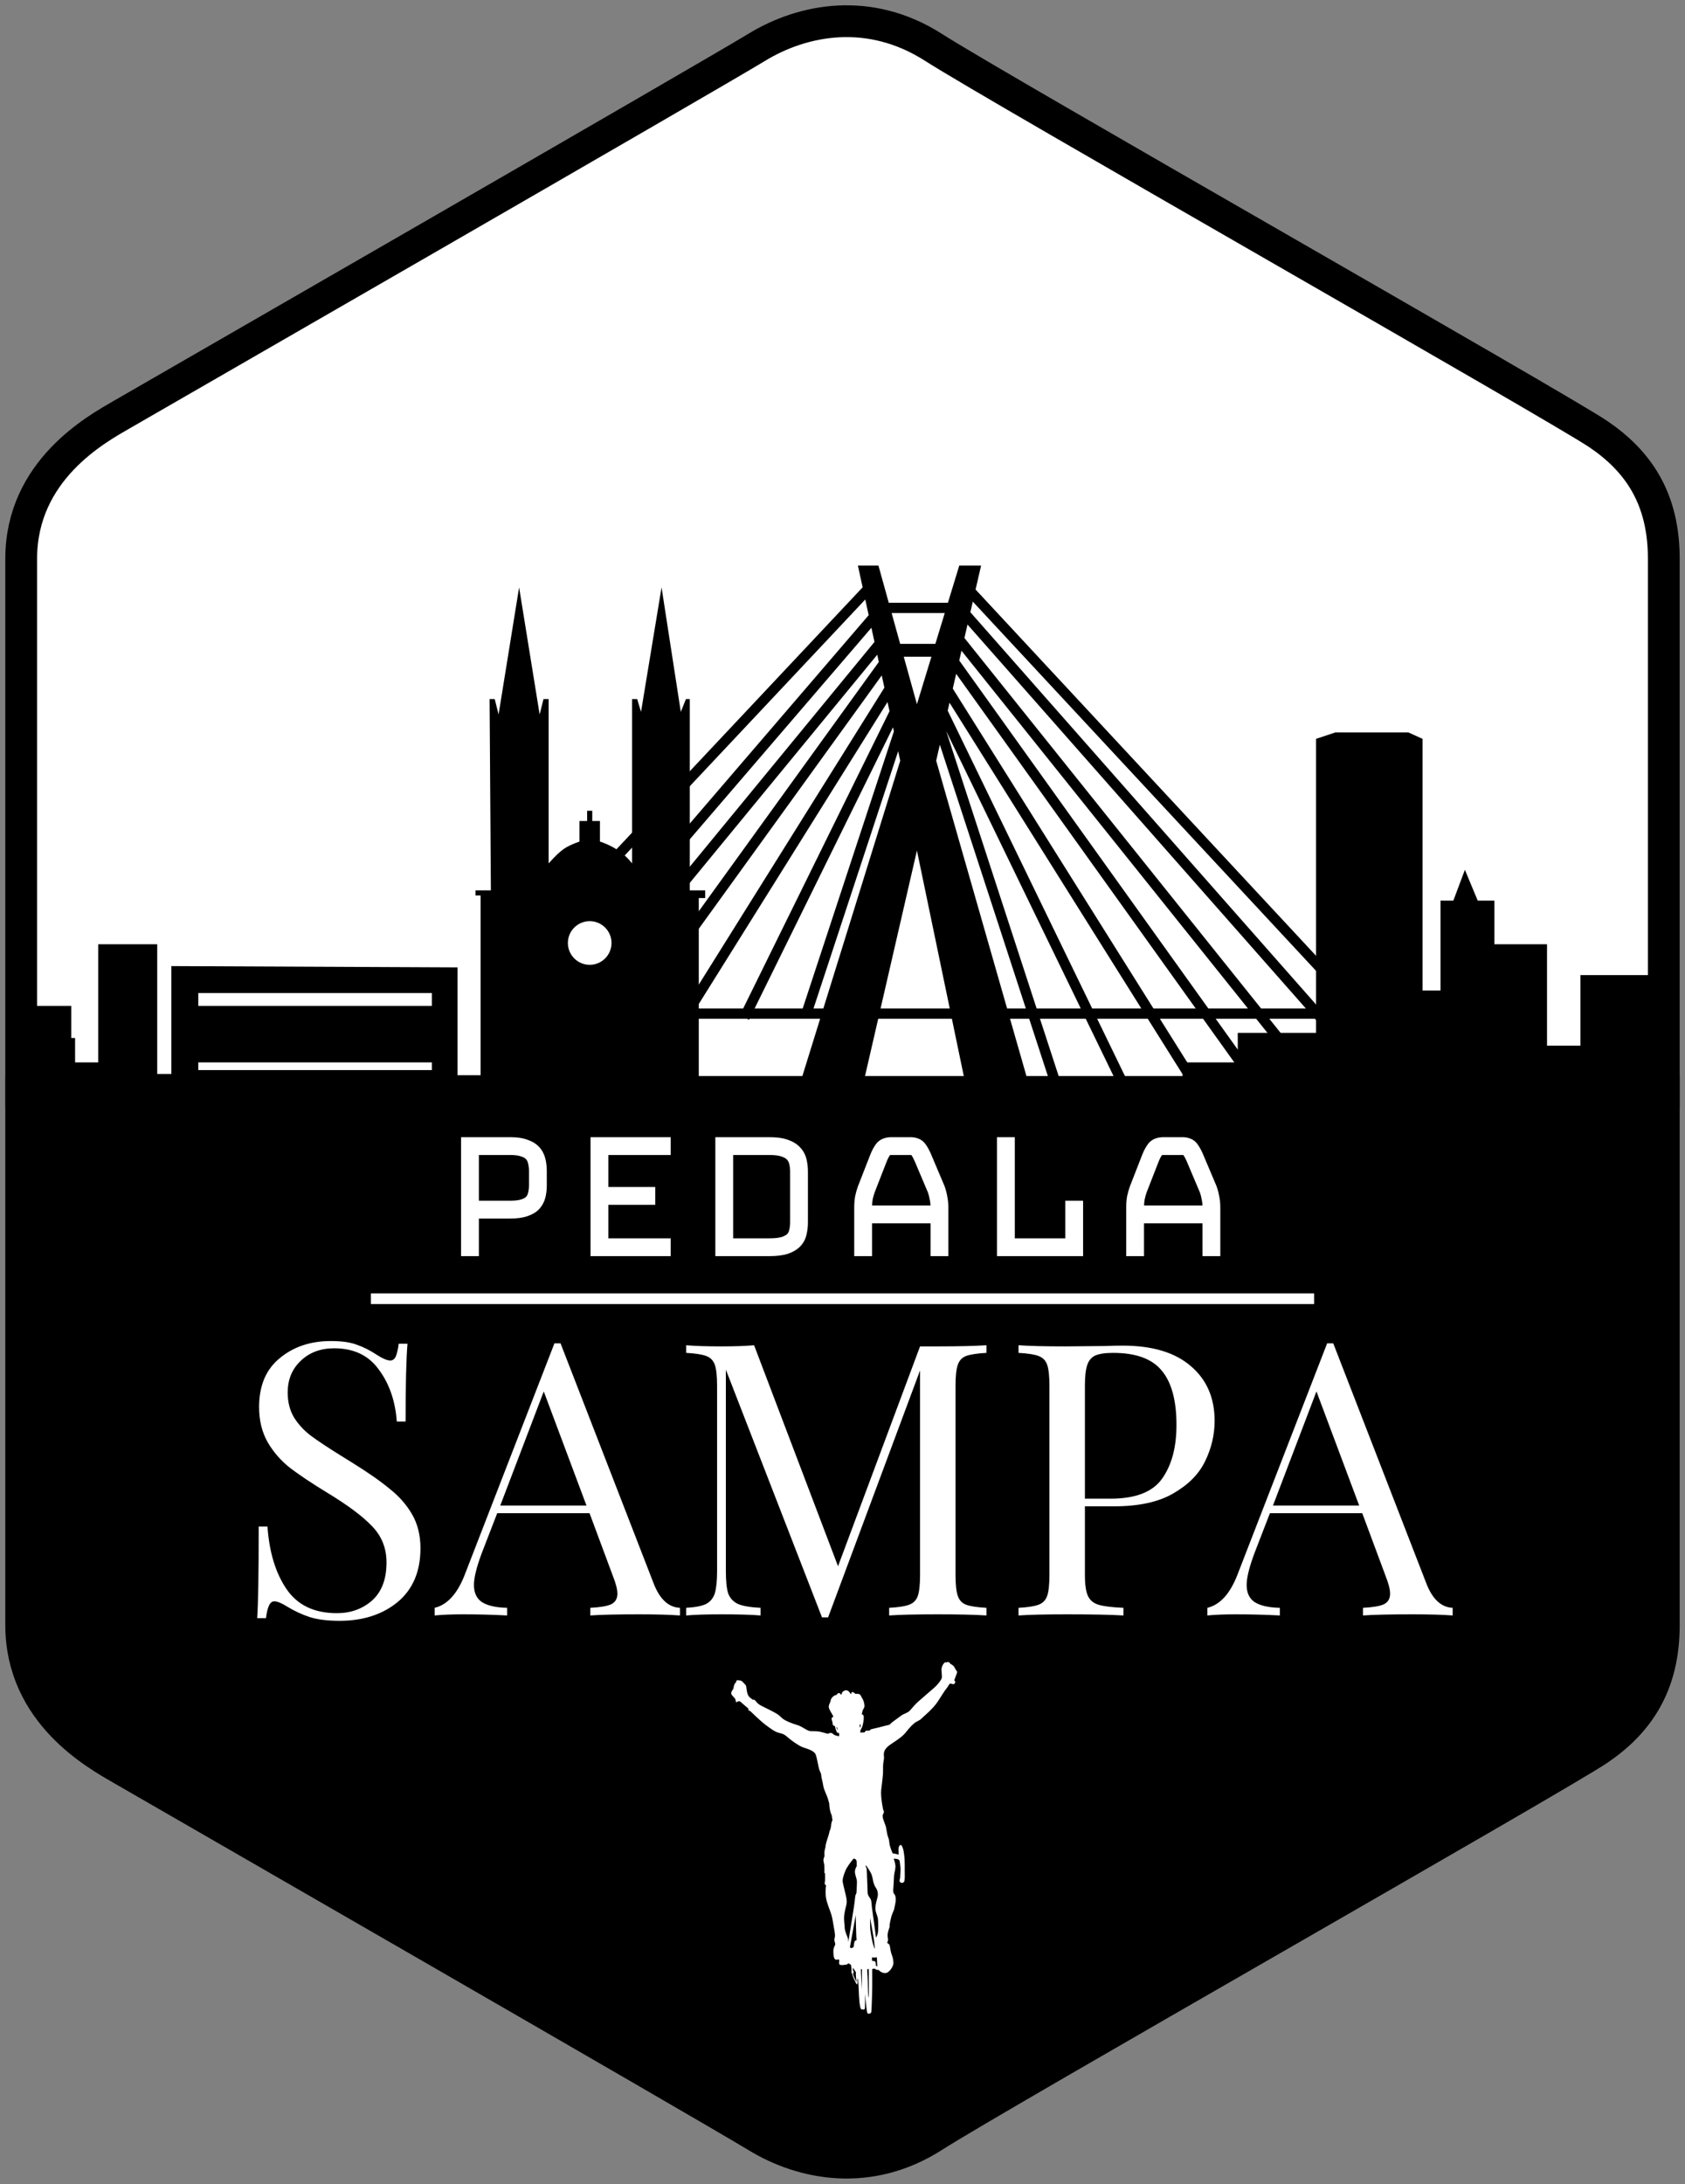 <svg width="159" height="206" viewBox="0 0 159 206" fill="none" xmlns="http://www.w3.org/2000/svg">
<rect x="0" y="0" width="159" height="206" fill="#808080" stroke="none"/>
<path d="M2 153.281V102.992H157V153.281C157 158.976 154.578 162.491 150.824 165.035C147.07 167.58 94.152 197.632 88.098 201.51C82.043 205.388 75.746 204.176 71.387 201.51C67.027 198.844 13.746 168.186 11.445 166.853C9.145 165.52 2 161.642 2 153.281Z" fill="black" stroke="black" stroke-width="3"/>
<path d="M2 52.703V102.992H157V52.703C157 47.008 154.578 43.494 150.824 40.949C147.07 38.404 94.152 8.352 88.098 4.475C82.043 0.597 75.746 1.809 71.387 4.475C67.027 7.14 13.746 37.798 11.445 39.131C9.145 40.464 2 44.342 2 52.703Z" fill="white" stroke="black" stroke-width="3"/>
<g clip-path="url(#clip0)">
<path d="M90.276 157.607C90.167 157.505 90.204 157.476 90.116 157.359C90.029 157.242 90.08 157.22 89.927 157.095C89.774 156.971 89.694 156.949 89.694 156.949C89.694 156.949 89.541 156.708 89.41 156.767C89.278 156.825 89.293 156.825 89.228 156.789C89.162 156.752 89.002 156.949 88.936 157.095C88.871 157.242 88.82 157.38 88.841 157.585C88.863 157.79 88.885 158.06 88.878 158.214C88.871 158.367 88.594 158.798 88.135 159.208C87.676 159.617 86.889 160.274 86.612 160.53C86.335 160.786 86.08 161.093 85.862 161.341C85.643 161.59 85.323 161.597 84.995 161.853C84.667 162.109 84.091 162.489 84.026 162.598C83.96 162.708 83.785 162.708 83.552 162.774C83.319 162.84 82.445 163.059 82.248 163.095C82.052 163.132 82.175 163.176 82.081 163.22C81.986 163.263 81.709 163.22 81.68 163.263C81.651 163.307 81.636 163.41 81.469 163.41C81.301 163.41 81.192 163.424 81.192 163.424C81.192 163.424 81.156 163.271 81.207 163.176C81.257 163.081 81.352 162.964 81.425 162.635C81.498 162.306 81.505 162.167 81.505 161.97C81.505 161.773 81.403 161.663 81.316 161.729C81.316 161.729 81.359 161.4 81.447 161.239C81.534 161.078 81.615 161.035 81.549 160.691C81.483 160.348 81.41 160.282 81.323 160.128C81.236 159.975 81.207 159.778 80.951 159.77C80.697 159.763 80.726 159.792 80.616 159.683C80.507 159.573 80.354 159.58 80.347 159.661C80.34 159.741 80.305 159.82 80.259 159.763C80.23 159.726 80.055 159.346 79.735 159.449C79.414 159.551 79.414 159.807 79.414 159.807C79.414 159.807 79.312 159.873 79.283 159.763C79.254 159.653 79.072 159.69 79.014 159.763C78.955 159.836 78.977 159.873 78.839 159.894C78.7 159.916 78.416 160.143 78.38 160.399C78.343 160.654 78.147 160.83 78.219 161.093C78.292 161.356 78.606 161.787 78.613 161.875C78.62 161.963 78.62 161.963 78.62 161.963C78.62 161.963 78.453 161.955 78.475 162.138C78.496 162.321 78.544 162.346 78.558 162.5C78.573 162.653 78.587 162.737 78.675 162.777C78.762 162.818 78.788 162.803 78.788 162.803C78.788 162.803 78.824 163.055 78.912 163.252C78.999 163.45 78.988 163.442 79.061 163.457C79.134 163.472 79.094 163.366 79.094 163.366C79.094 163.366 79.196 163.494 79.188 163.618C79.181 163.742 79.174 163.765 79.174 163.765C79.145 163.756 78.785 163.717 78.64 163.58C78.494 163.444 78.426 163.424 78.241 163.483C78.057 163.541 78.261 163.58 77.61 163.395C76.959 163.21 76.561 163.356 76.308 163.249C76.056 163.142 75.959 163.054 75.59 162.859C75.22 162.664 75.016 162.674 74.472 162.44C73.928 162.206 73.88 162.138 73.559 161.836C73.239 161.534 71.976 160.988 71.685 160.803C71.393 160.618 71.325 160.433 71.218 160.355C71.112 160.277 71.043 160.355 70.975 160.277C70.908 160.199 70.597 160.111 70.5 159.624C70.402 159.137 70.441 159.01 70.334 158.913C70.228 158.815 70.053 158.581 69.956 158.542C69.859 158.504 69.8 158.513 69.8 158.513C69.8 158.513 69.548 158.421 69.489 158.547C69.431 158.674 69.446 158.718 69.446 158.718C69.446 158.718 69.324 158.747 69.314 158.849C69.305 158.952 69.208 159.02 69.256 159.113C69.256 159.113 69.174 159.181 69.213 159.303C69.213 159.303 69.115 159.356 69.115 159.434C69.115 159.434 68.877 159.687 69.086 159.912C69.295 160.136 69.378 160.214 69.397 160.306C69.416 160.399 69.446 160.642 69.533 160.545C69.62 160.448 69.815 160.462 69.829 160.482C69.844 160.501 70.611 161.144 70.621 161.159C70.631 161.173 70.597 161.271 70.65 161.329C70.704 161.388 70.776 161.373 70.776 161.373C70.776 161.373 71.757 162.338 72.248 162.698C72.739 163.059 73.098 163.346 73.511 163.449C73.924 163.551 74.016 163.59 74.332 163.868C74.647 164.145 75.313 164.628 75.701 164.784C76.09 164.94 76.813 165.091 76.969 165.495C77.124 165.899 77.221 166.732 77.343 167.005C77.464 167.278 77.493 167.317 77.493 167.478C77.493 167.639 77.644 168.121 77.688 168.457C77.731 168.793 78.067 169.412 78.149 169.753C78.232 170.094 78.251 170.05 78.256 170.226C78.261 170.401 78.309 170.786 78.406 171.044C78.504 171.302 78.499 171.2 78.513 171.434C78.528 171.668 78.601 171.614 78.513 171.77C78.426 171.926 78.441 172.262 78.363 172.511C78.285 172.759 78.305 172.559 78.246 172.876C78.188 173.193 77.921 173.758 77.887 174.255C77.887 174.255 77.775 174.586 77.794 174.864C77.814 175.142 77.799 175.059 77.746 175.234C77.692 175.41 77.683 175.395 77.722 175.614C77.76 175.833 77.79 175.882 77.79 176.101C77.79 176.321 77.804 176.52 77.79 176.598C77.775 176.676 77.853 176.706 77.853 176.706C77.853 176.706 77.867 177.246 77.858 177.358C77.848 177.47 77.765 177.68 77.877 177.773C77.989 177.865 77.95 177.855 77.95 177.855C77.95 177.855 77.872 178.23 77.921 178.835C77.969 179.439 78.372 180.262 78.489 180.74C78.606 181.217 78.615 181.456 78.683 181.787C78.751 182.118 78.775 182.289 78.79 182.503C78.805 182.718 78.722 182.878 78.732 182.995C78.742 183.112 78.819 183.312 78.819 183.385C78.819 183.458 78.664 183.677 78.644 183.911C78.625 184.145 78.644 184.579 78.737 184.725C78.829 184.871 78.892 184.842 78.921 184.847C78.95 184.852 79.213 184.769 79.198 184.915C79.183 185.061 79.115 185.31 79.32 185.344C79.523 185.378 79.81 185.305 79.878 185.305C79.946 185.305 80.038 185.202 80.029 185.183C80.019 185.163 80.296 185.319 80.296 185.319C80.296 185.319 80.364 185.685 80.354 185.875C80.344 186.065 80.359 186.143 80.398 186.152C80.437 186.162 80.422 186.147 80.422 186.23C80.422 186.313 80.694 186.917 80.762 187.039C80.83 187.161 80.966 187.361 80.908 186.688L80.971 186.659C80.971 186.659 81.029 187.531 81.039 187.838C81.049 188.145 81.092 189.534 81.311 189.534C81.529 189.534 81.607 189.621 81.622 189.3C81.636 188.978 81.622 188.057 81.622 188.057C81.622 188.057 81.775 189.828 81.862 189.901C81.95 189.974 82.19 189.938 82.219 189.77C82.248 189.602 82.321 187.548 82.306 186.781C82.292 186.013 82.306 185.714 82.306 185.714L82.54 185.685C82.54 185.685 82.693 185.816 82.795 185.809C82.897 185.802 82.897 185.802 82.897 185.802C82.897 185.802 83.159 186.116 83.538 186.108C83.916 186.101 84.31 185.451 84.303 185.18C84.295 184.91 84.281 184.727 84.164 184.42C84.048 184.113 84.019 183.887 83.975 183.594C83.931 183.302 83.734 183.339 83.727 183.236C83.72 183.134 83.829 183.119 83.793 182.886C83.756 182.652 83.72 182.491 83.822 182.133C83.924 181.775 83.968 181.797 83.946 181.555C83.946 181.555 84.05 180.866 84.206 180.496C84.361 180.126 84.354 180.182 84.394 179.966C84.434 179.75 84.572 179.312 84.503 178.921C84.434 178.53 84.237 178.76 84.295 178.099C84.354 177.437 84.341 177.037 84.385 176.759C84.429 176.481 84.536 176.199 84.478 175.858C84.419 175.517 84.327 175.322 84.327 175.322C84.327 175.322 84.856 175.288 84.895 175.541C84.934 175.794 84.978 176.189 84.978 176.311C84.978 176.433 84.948 176.91 84.939 177.095C84.929 177.28 84.812 177.407 84.939 177.529C85.065 177.651 85.298 177.621 85.347 177.392C85.395 177.163 85.371 176.73 85.371 176.398C85.371 176.067 85.376 175.926 85.366 175.59C85.356 175.254 85.352 175.268 85.323 175C85.293 174.732 85.259 174.479 85.162 174.24C85.065 174.001 85.031 174.026 84.978 174.026C84.924 174.026 84.774 174.123 84.788 174.489C84.803 174.854 84.798 174.932 84.798 174.932C84.798 174.932 84.375 174.82 84.23 174.81C84.23 174.81 83.963 174.211 83.929 173.88C83.895 173.548 83.861 173.412 83.797 173.261C83.734 173.11 83.691 172.827 83.642 172.559C83.594 172.291 83.623 172.374 83.496 172.019C83.37 171.663 83.297 171.522 83.287 171.302C83.278 171.083 83.472 170.981 83.389 170.815C83.307 170.649 83.317 170.567 83.287 170.43C83.258 170.294 83.093 169.388 83.151 168.832C83.21 168.277 83.341 167.473 83.326 166.917C83.312 166.362 83.37 166.187 83.414 165.88C83.457 165.573 83.159 165.12 84.062 164.52C84.966 163.921 85.228 163.716 85.526 163.336C85.825 162.956 86.204 162.54 86.481 162.401C86.758 162.262 86.911 162.167 87.005 162.05C87.1 161.933 88.025 161.217 88.506 160.472C88.987 159.726 89.169 159.427 89.337 159.229C89.504 159.032 89.562 158.776 89.715 158.805C89.868 158.835 90.021 158.922 90.102 158.762C90.182 158.601 90.131 158.601 90.072 158.535C90.014 158.469 90.116 158.345 90.167 158.162C90.218 157.98 90.386 157.709 90.276 157.607ZM78.926 162.874C78.926 162.874 79.018 162.937 79.028 163.035C79.038 163.132 79.052 163.195 79.052 163.195C79.052 163.195 78.955 163.074 78.926 162.874ZM80.806 186.927L80.551 186.386C80.551 186.386 80.507 186.262 80.492 186.182C80.478 186.101 80.543 186.152 80.551 186.065C80.558 185.977 80.529 185.911 80.492 185.845C80.456 185.78 80.492 185.604 80.492 185.604L80.769 186.035C80.769 186.035 80.755 186.145 80.762 186.306C80.769 186.467 80.776 186.511 80.806 186.759C80.835 187.007 80.806 186.927 80.806 186.927ZM80.631 183.146C80.592 183.302 80.573 183.4 80.563 183.546C80.553 183.692 80.495 183.702 80.359 183.741C80.223 183.78 80.204 183.643 80.204 183.643L80.747 180.642C80.747 180.642 80.796 182.912 80.825 182.971C80.868 183.057 80.67 182.99 80.631 183.146ZM80.82 178.498C80.82 178.63 80.713 178.669 80.694 178.937C80.674 179.205 80.626 179.517 80.573 179.897C80.519 180.277 80.048 183.185 80.048 183.185C80.048 183.185 80.033 183.12 80.041 183.017C80.048 182.915 79.997 182.783 79.91 182.564C79.822 182.345 79.706 182.023 79.706 181.819C79.706 181.614 79.633 181.176 79.647 180.81C79.662 180.445 79.786 180.006 79.873 179.626C79.961 179.246 79.815 178.793 79.72 178.391C79.626 177.989 79.575 177.814 79.523 177.536C79.472 177.259 79.626 176.798 79.786 176.425C79.946 176.053 80.288 175.629 80.412 175.475C80.536 175.322 80.529 175.278 80.653 175.329C80.777 175.38 80.791 175.446 80.82 175.505C80.849 175.563 80.842 176.023 80.842 176.023C80.842 176.023 80.704 176.213 80.675 176.491C80.645 176.769 80.835 177.171 80.857 177.383C80.879 177.595 80.82 178.367 80.82 178.498ZM81.121 162.796C81.117 162.679 81.117 162.625 81.194 162.64C81.194 162.64 81.243 162.879 81.184 162.913C81.126 162.947 81.126 162.913 81.121 162.796ZM81.338 187.643C81.338 187.643 81.228 185.875 81.236 185.736L81.338 185.75V187.643ZM81.979 188.433C81.979 188.433 81.906 188.381 81.898 187.409C81.891 186.437 81.847 186.189 81.84 186.035C81.833 185.882 81.833 185.765 81.833 185.765C81.833 185.765 81.95 185.674 81.964 185.721C82.006 185.857 81.979 188.433 81.979 188.433ZM82.107 181.763C82.098 181.5 82.107 180.915 82.107 180.915C82.107 180.915 82.399 182.474 82.467 182.981C82.535 183.487 82.544 183.809 82.544 183.809C82.476 183.741 82.37 183.371 82.272 182.903C82.175 182.435 82.117 182.026 82.107 181.763ZM82.787 185.495C82.758 185.407 82.648 185.437 82.649 185.414C82.656 185.254 82.62 185.071 82.62 185.071C82.496 184.925 82.452 184.969 82.452 184.969C82.452 184.969 82.343 184.99 82.299 184.939C82.255 184.888 82.292 184.618 82.292 184.618C82.292 184.618 82.496 184.662 82.591 184.64C82.685 184.618 82.743 184.618 82.743 184.618C82.743 184.618 82.76 185.04 82.773 185.268C82.78 185.4 82.799 185.529 82.787 185.495ZM82.846 182.26C82.807 182.533 82.661 182.786 82.661 182.757C82.661 182.727 82.35 180.389 82.292 180.038C82.234 179.687 82.263 179.268 82.127 179.083C81.991 178.898 81.874 178.713 81.874 178.567C81.874 178.42 81.806 176.774 81.796 176.501C81.787 176.228 81.758 176.16 81.709 176.092C81.66 176.023 81.709 175.926 81.709 175.926C81.709 175.926 82.127 176.511 82.234 176.793C82.341 177.076 82.379 177.397 82.409 177.505C82.438 177.612 82.496 177.846 82.671 178.099C82.846 178.352 82.865 178.713 82.807 178.937C82.749 179.161 82.603 179.609 82.603 179.999C82.603 180.389 82.817 180.691 82.846 181.022C82.875 181.353 82.884 181.987 82.846 182.26Z" fill="white"/>
</g>
<path d="M31.216 126.491C32.272 126.491 33.1 126.611 33.7 126.851C34.324 127.067 34.96 127.391 35.608 127.823C36.136 128.159 36.544 128.327 36.832 128.327C37.048 128.327 37.216 128.207 37.336 127.967C37.456 127.703 37.552 127.295 37.624 126.743H38.452C38.332 128.135 38.272 130.583 38.272 134.087H37.444C37.3 132.143 36.736 130.511 35.752 129.191C34.792 127.847 33.388 127.175 31.54 127.175C30.244 127.175 29.188 127.571 28.372 128.363C27.556 129.131 27.148 130.127 27.148 131.351C27.148 132.263 27.352 133.055 27.76 133.727C28.192 134.399 28.732 134.975 29.38 135.455C30.028 135.935 30.952 136.547 32.152 137.291L33.196 137.939C34.708 138.875 35.896 139.703 36.76 140.423C37.648 141.119 38.356 141.923 38.884 142.835C39.412 143.747 39.676 144.815 39.676 146.039C39.676 148.223 38.956 149.915 37.516 151.115C36.076 152.291 34.252 152.879 32.044 152.879C30.892 152.879 29.944 152.759 29.2 152.519C28.48 152.279 27.784 151.955 27.112 151.547C26.584 151.211 26.176 151.043 25.888 151.043C25.672 151.043 25.504 151.175 25.384 151.439C25.264 151.679 25.168 152.075 25.096 152.627H24.268C24.364 151.307 24.412 148.427 24.412 143.987H25.24C25.408 146.411 26.008 148.379 27.04 149.891C28.072 151.403 29.656 152.159 31.792 152.159C33.088 152.159 34.192 151.763 35.104 150.971C36.016 150.155 36.472 148.955 36.472 147.371C36.472 146.027 36.016 144.887 35.104 143.951C34.216 143.015 32.8 141.959 30.856 140.783C29.44 139.919 28.288 139.151 27.4 138.479C26.536 137.807 25.828 137.003 25.276 136.067C24.724 135.107 24.448 133.991 24.448 132.719C24.448 130.703 25.096 129.167 26.392 128.111C27.688 127.031 29.296 126.491 31.216 126.491ZM61.678 149.351C62.254 150.839 63.082 151.607 64.162 151.655V152.375C63.202 152.303 61.918 152.267 60.31 152.267C58.246 152.267 56.71 152.303 55.702 152.375V151.655C56.614 151.607 57.262 151.499 57.646 151.331C58.054 151.139 58.258 150.803 58.258 150.323C58.258 149.915 58.114 149.351 57.826 148.631L55.63 142.727H46.918L45.442 146.543C44.962 147.839 44.722 148.823 44.722 149.495C44.722 150.239 44.974 150.779 45.478 151.115C46.006 151.451 46.798 151.631 47.854 151.655V152.375C46.486 152.303 45.106 152.267 43.714 152.267C42.634 152.267 41.734 152.303 41.014 152.375V151.655C42.214 151.367 43.162 150.323 43.858 148.523L52.318 126.707H52.894L61.678 149.351ZM55.342 142.007L51.31 131.243L47.206 142.007H55.342ZM93.082 127.607C92.218 127.655 91.582 127.751 91.174 127.895C90.79 128.039 90.526 128.315 90.382 128.723C90.238 129.131 90.166 129.791 90.166 130.703V148.559C90.166 149.471 90.238 150.131 90.382 150.539C90.526 150.947 90.79 151.223 91.174 151.367C91.582 151.511 92.218 151.607 93.082 151.655V152.375C91.978 152.303 90.454 152.267 88.51 152.267C86.446 152.267 84.91 152.303 83.902 152.375V151.655C84.766 151.607 85.39 151.511 85.774 151.367C86.182 151.223 86.458 150.947 86.602 150.539C86.746 150.131 86.818 149.471 86.818 148.559V129.263L78.142 152.555H77.566L68.494 129.191V148.199C68.494 149.135 68.566 149.831 68.71 150.287C68.878 150.743 69.19 151.079 69.646 151.295C70.102 151.487 70.81 151.607 71.77 151.655V152.375C70.906 152.303 69.682 152.267 68.098 152.267C66.658 152.267 65.542 152.303 64.75 152.375V151.655C65.59 151.607 66.214 151.487 66.622 151.295C67.03 151.079 67.306 150.743 67.45 150.287C67.594 149.807 67.666 149.111 67.666 148.199V130.703C67.666 129.791 67.594 129.131 67.45 128.723C67.306 128.315 67.03 128.039 66.622 127.895C66.238 127.751 65.614 127.655 64.75 127.607V126.887C65.542 126.959 66.658 126.995 68.098 126.995C69.346 126.995 70.366 126.959 71.158 126.887L79.078 147.731L86.818 126.995H88.51C90.454 126.995 91.978 126.959 93.082 126.887V127.607ZM102.374 142.079V148.559C102.374 149.471 102.47 150.131 102.662 150.539C102.854 150.947 103.19 151.223 103.67 151.367C104.15 151.511 104.93 151.607 106.01 151.655V152.375C104.762 152.303 102.998 152.267 100.718 152.267C98.654 152.267 97.118 152.303 96.11 152.375V151.655C96.974 151.607 97.598 151.511 97.982 151.367C98.39 151.223 98.666 150.947 98.81 150.539C98.954 150.131 99.026 149.471 99.026 148.559V130.703C99.026 129.791 98.954 129.131 98.81 128.723C98.666 128.315 98.39 128.039 97.982 127.895C97.598 127.751 96.974 127.655 96.11 127.607V126.887C97.118 126.959 98.582 126.995 100.502 126.995L104.39 126.959C104.846 126.935 105.362 126.923 105.938 126.923C108.746 126.923 110.894 127.571 112.382 128.867C113.87 130.139 114.614 131.855 114.614 134.015C114.614 135.335 114.314 136.607 113.714 137.831C113.138 139.031 112.142 140.039 110.726 140.855C109.334 141.671 107.474 142.079 105.146 142.079H102.374ZM105.038 127.607C104.294 127.607 103.73 127.691 103.346 127.859C102.986 128.027 102.734 128.327 102.59 128.759C102.446 129.191 102.374 129.839 102.374 130.703V141.359H104.786C107.138 141.359 108.758 140.735 109.646 139.487C110.558 138.215 111.014 136.523 111.014 134.411C111.014 132.083 110.546 130.367 109.61 129.263C108.698 128.159 107.174 127.607 105.038 127.607ZM134.592 149.351C135.168 150.839 135.996 151.607 137.076 151.655V152.375C136.116 152.303 134.832 152.267 133.224 152.267C131.16 152.267 129.624 152.303 128.616 152.375V151.655C129.528 151.607 130.176 151.499 130.56 151.331C130.968 151.139 131.172 150.803 131.172 150.323C131.172 149.915 131.028 149.351 130.74 148.631L128.544 142.727H119.832L118.356 146.543C117.876 147.839 117.636 148.823 117.636 149.495C117.636 150.239 117.888 150.779 118.392 151.115C118.92 151.451 119.712 151.631 120.768 151.655V152.375C119.4 152.303 118.02 152.267 116.628 152.267C115.548 152.267 114.648 152.303 113.928 152.375V151.655C115.128 151.367 116.076 150.323 116.772 148.523L125.232 126.707H125.808L134.592 149.351ZM128.256 142.007L124.224 131.243L120.12 142.007H128.256Z" fill="white"/>
<rect x="35" y="122" width="89" height="1" fill="white"/>
<path d="M48.146 114.186H44.438V117.732H44.258V108.012H48.146C48.71 108.012 49.166 108.078 49.514 108.21C49.874 108.33 50.15 108.498 50.342 108.714C50.534 108.93 50.666 109.188 50.738 109.488C50.81 109.788 50.846 110.112 50.846 110.46V111.792C50.846 112.14 50.81 112.464 50.738 112.764C50.666 113.052 50.534 113.304 50.342 113.52C50.15 113.724 49.874 113.886 49.514 114.006C49.166 114.126 48.71 114.186 48.146 114.186ZM44.438 114.006H48.146C48.674 114.006 49.1 113.952 49.424 113.844C49.76 113.736 50.018 113.586 50.198 113.394C50.378 113.19 50.498 112.956 50.558 112.692C50.63 112.416 50.666 112.116 50.666 111.792V110.46C50.666 110.136 50.63 109.836 50.558 109.56C50.498 109.284 50.378 109.044 50.198 108.84C50.018 108.636 49.76 108.48 49.424 108.372C49.1 108.252 48.674 108.192 48.146 108.192H44.438V114.006ZM62.539 117.552V117.732H56.474V108.012H62.539V108.192H56.654V112.71H61.081V112.89H56.654V117.552H62.539ZM68.251 117.732V108.012H72.607C73.219 108.012 73.711 108.078 74.083 108.21C74.467 108.342 74.761 108.522 74.965 108.75C75.169 108.966 75.307 109.23 75.379 109.542C75.451 109.842 75.487 110.166 75.487 110.514V115.284C75.487 115.632 75.451 115.956 75.379 116.256C75.319 116.556 75.187 116.814 74.983 117.03C74.779 117.246 74.485 117.42 74.101 117.552C73.717 117.672 73.219 117.732 72.607 117.732H68.251ZM72.607 108.192H68.431V117.552H72.607C73.183 117.552 73.645 117.498 73.993 117.39C74.353 117.27 74.629 117.114 74.821 116.922C75.013 116.718 75.139 116.478 75.199 116.202C75.271 115.914 75.307 115.608 75.307 115.284V110.514C75.307 110.19 75.271 109.884 75.199 109.596C75.127 109.308 74.995 109.062 74.803 108.858C74.611 108.654 74.335 108.492 73.975 108.372C73.627 108.252 73.171 108.192 72.607 108.192ZM81.537 113.898V114.456H88.557V113.898C88.557 113.574 88.527 113.274 88.467 112.998C88.419 112.722 88.353 112.464 88.269 112.224L87.027 109.29C86.895 108.978 86.757 108.72 86.613 108.516C86.469 108.3 86.229 108.192 85.893 108.192H84.129C83.769 108.192 83.517 108.3 83.373 108.516C83.229 108.72 83.097 108.972 82.977 109.272L81.825 112.224C81.741 112.464 81.669 112.722 81.609 112.998C81.561 113.274 81.537 113.574 81.537 113.898ZM88.557 117.732V114.636H81.537V117.732H81.357V113.898C81.357 113.562 81.381 113.256 81.429 112.98C81.489 112.692 81.567 112.416 81.663 112.152L82.815 109.2C82.947 108.864 83.097 108.582 83.265 108.354C83.433 108.126 83.721 108.012 84.129 108.012H85.893C86.289 108.012 86.565 108.126 86.721 108.354C86.889 108.582 87.045 108.87 87.189 109.218L88.431 112.152C88.527 112.416 88.599 112.692 88.647 112.98C88.707 113.256 88.737 113.562 88.737 113.898V117.732H88.557ZM94.829 117.732V108.012H95.009V117.552H101.273V114.006H101.453V117.732H94.829ZM107.201 113.898V114.456H114.221V113.898C114.221 113.574 114.191 113.274 114.131 112.998C114.083 112.722 114.017 112.464 113.933 112.224L112.691 109.29C112.559 108.978 112.421 108.72 112.277 108.516C112.133 108.3 111.893 108.192 111.557 108.192H109.793C109.433 108.192 109.181 108.3 109.037 108.516C108.893 108.72 108.761 108.972 108.641 109.272L107.489 112.224C107.405 112.464 107.333 112.722 107.273 112.998C107.225 113.274 107.201 113.574 107.201 113.898ZM114.221 117.732V114.636H107.201V117.732H107.021V113.898C107.021 113.562 107.045 113.256 107.093 112.98C107.153 112.692 107.231 112.416 107.327 112.152L108.479 109.2C108.611 108.864 108.761 108.582 108.929 108.354C109.097 108.126 109.385 108.012 109.793 108.012H111.557C111.953 108.012 112.229 108.126 112.385 108.354C112.553 108.582 112.709 108.87 112.853 109.218L114.095 112.152C114.191 112.416 114.263 112.692 114.311 112.98C114.371 113.256 114.401 113.562 114.401 113.898V117.732H114.221Z" fill="white"/>
<path d="M44.438 114.186V113.436H43.688V114.186H44.438ZM44.438 117.732V118.482H45.188V117.732H44.438ZM44.258 117.732H43.508V118.482H44.258V117.732ZM44.258 108.012V107.262H43.508V108.012H44.258ZM49.514 108.21L49.248 108.911L49.262 108.916L49.277 108.921L49.514 108.21ZM50.342 108.714L50.903 108.215L50.903 108.215L50.342 108.714ZM50.738 109.488L50.009 109.663V109.663L50.738 109.488ZM50.738 112.764L51.466 112.945L51.467 112.939L50.738 112.764ZM50.342 113.52L50.888 114.034L50.895 114.026L50.903 114.018L50.342 113.52ZM49.514 114.006L49.277 113.294L49.27 113.297L49.514 114.006ZM44.438 114.006H43.688V114.756H44.438V114.006ZM49.424 113.844L49.194 113.129L49.187 113.132L49.424 113.844ZM50.198 113.394L50.745 113.907L50.753 113.898L50.76 113.89L50.198 113.394ZM50.558 112.692L49.832 112.502L49.829 112.514L49.827 112.525L50.558 112.692ZM50.558 109.56L49.825 109.719L49.828 109.734L49.832 109.749L50.558 109.56ZM50.198 108.84L50.76 108.343L50.76 108.343L50.198 108.84ZM49.424 108.372L49.163 109.075L49.179 109.081L49.194 109.086L49.424 108.372ZM44.438 108.192V107.442H43.688V108.192H44.438ZM48.146 113.436H44.438V114.936H48.146V113.436ZM43.688 114.186V117.732H45.188V114.186H43.688ZM44.438 116.982H44.258V118.482H44.438V116.982ZM45.008 117.732V108.012H43.508V117.732H45.008ZM44.258 108.762H48.146V107.262H44.258V108.762ZM48.146 108.762C48.661 108.762 49.017 108.823 49.248 108.911L49.78 107.508C49.315 107.332 48.759 107.262 48.146 107.262V108.762ZM49.277 108.921C49.55 109.012 49.7 109.12 49.781 109.212L50.903 108.215C50.6 107.875 50.198 107.647 49.751 107.498L49.277 108.921ZM49.781 109.212C49.886 109.329 49.964 109.474 50.009 109.663L51.467 109.313C51.368 108.901 51.182 108.53 50.903 108.215L49.781 109.212ZM50.009 109.663C50.065 109.899 50.096 110.163 50.096 110.46H51.596C51.596 110.06 51.555 109.677 51.467 109.313L50.009 109.663ZM50.096 110.46V111.792H51.596V110.46H50.096ZM50.096 111.792C50.096 112.088 50.065 112.353 50.009 112.589L51.467 112.939C51.555 112.575 51.596 112.191 51.596 111.792H50.096ZM50.01 112.582C49.967 112.756 49.891 112.898 49.781 113.021L50.903 114.018C51.177 113.709 51.365 113.348 51.466 112.945L50.01 112.582ZM49.796 113.006C49.714 113.093 49.559 113.2 49.277 113.294L49.751 114.717C50.189 114.571 50.586 114.354 50.888 114.034L49.796 113.006ZM49.27 113.297C49.03 113.379 48.666 113.436 48.146 113.436V114.936C48.754 114.936 49.302 114.872 49.758 114.715L49.27 113.297ZM44.438 114.756H48.146V113.256H44.438V114.756ZM48.146 114.756C48.716 114.756 49.231 114.699 49.661 114.555L49.187 113.132C48.969 113.205 48.632 113.256 48.146 113.256V114.756ZM49.654 114.558C50.071 114.423 50.453 114.218 50.745 113.907L49.651 112.881C49.583 112.953 49.449 113.048 49.194 113.13L49.654 114.558ZM50.76 113.89C51.023 113.592 51.201 113.245 51.289 112.858L49.827 112.525C49.795 112.666 49.733 112.787 49.636 112.897L50.76 113.89ZM51.284 112.881C51.374 112.535 51.416 112.171 51.416 111.792H49.916C49.916 112.06 49.886 112.296 49.832 112.502L51.284 112.881ZM51.416 111.792V110.46H49.916V111.792H51.416ZM51.416 110.46C51.416 110.08 51.374 109.716 51.284 109.37L49.832 109.749C49.886 109.955 49.916 110.191 49.916 110.46H51.416ZM51.291 109.4C51.205 109.004 51.028 108.647 50.76 108.343L49.636 109.336C49.728 109.44 49.791 109.563 49.825 109.719L51.291 109.4ZM50.76 108.343C50.468 108.012 50.081 107.795 49.654 107.658L49.194 109.086C49.439 109.164 49.568 109.259 49.636 109.336L50.76 108.343ZM49.684 107.668C49.245 107.506 48.721 107.442 48.146 107.442V108.942C48.627 108.942 48.955 108.998 49.163 109.075L49.684 107.668ZM48.146 107.442H44.438V108.942H48.146V107.442ZM43.688 108.192V114.006H45.188V108.192H43.688ZM62.539 117.552H63.289V116.802H62.539V117.552ZM62.539 117.732V118.482H63.289V117.732H62.539ZM56.474 117.732H55.724V118.482H56.474V117.732ZM56.474 108.012V107.262H55.724V108.012H56.474ZM62.539 108.012H63.289V107.262H62.539V108.012ZM62.539 108.192V108.942H63.289V108.192H62.539ZM56.654 108.192V107.442H55.904V108.192H56.654ZM56.654 112.71H55.904V113.46H56.654V112.71ZM61.081 112.71H61.831V111.96H61.081V112.71ZM61.081 112.89V113.64H61.831V112.89H61.081ZM56.654 112.89V112.14H55.904V112.89H56.654ZM56.654 117.552H55.904V118.302H56.654V117.552ZM61.789 117.552V117.732H63.289V117.552H61.789ZM62.539 116.982H56.474V118.482H62.539V116.982ZM57.224 117.732V108.012H55.724V117.732H57.224ZM56.474 108.762H62.539V107.262H56.474V108.762ZM61.789 108.012V108.192H63.289V108.012H61.789ZM62.539 107.442H56.654V108.942H62.539V107.442ZM55.904 108.192V112.71H57.404V108.192H55.904ZM56.654 113.46H61.081V111.96H56.654V113.46ZM60.331 112.71V112.89H61.831V112.71H60.331ZM61.081 112.14H56.654V113.64H61.081V112.14ZM55.904 112.89V117.552H57.404V112.89H55.904ZM56.654 118.302H62.539V116.802H56.654V118.302ZM68.251 117.732H67.501V118.482H68.251V117.732ZM68.251 108.012V107.262H67.501V108.012H68.251ZM74.083 108.21L73.832 108.916L73.839 108.919L74.083 108.21ZM74.965 108.75L74.406 109.25L74.413 109.257L74.42 109.265L74.965 108.75ZM75.379 109.542L74.648 109.71L74.65 109.717L75.379 109.542ZM75.379 116.256L74.65 116.081L74.646 116.094L74.643 116.108L75.379 116.256ZM74.983 117.03L75.528 117.545L74.983 117.03ZM74.101 117.552L74.325 118.267L74.335 118.264L74.345 118.261L74.101 117.552ZM68.431 108.192V107.442H67.681V108.192H68.431ZM68.431 117.552H67.681V118.302H68.431V117.552ZM73.993 117.39L74.215 118.106L74.223 118.104L74.23 118.101L73.993 117.39ZM74.821 116.922L75.351 117.452L75.359 117.444L75.367 117.436L74.821 116.922ZM75.199 116.202L74.471 116.02L74.469 116.031L74.466 116.042L75.199 116.202ZM75.199 109.596L74.471 109.777V109.777L75.199 109.596ZM74.803 108.858L75.349 108.344L74.803 108.858ZM73.975 108.372L73.73 109.081L73.738 109.083L73.975 108.372ZM69.001 117.732V108.012H67.501V117.732H69.001ZM68.251 108.762H72.607V107.262H68.251V108.762ZM72.607 108.762C73.175 108.762 73.572 108.824 73.832 108.916L74.334 107.503C73.85 107.331 73.263 107.262 72.607 107.262V108.762ZM73.839 108.919C74.14 109.022 74.311 109.143 74.406 109.25L75.524 108.249C75.211 107.9 74.794 107.661 74.327 107.5L73.839 108.919ZM74.42 109.265C74.525 109.376 74.604 109.518 74.648 109.71L76.11 109.373C76.01 108.941 75.813 108.555 75.51 108.235L74.42 109.265ZM74.65 109.717C74.706 109.953 74.737 110.217 74.737 110.514H76.237C76.237 110.114 76.195 109.731 76.108 109.367L74.65 109.717ZM74.737 110.514V115.284H76.237V110.514H74.737ZM74.737 115.284C74.737 115.58 74.706 115.845 74.65 116.081L76.108 116.431C76.195 116.067 76.237 115.683 76.237 115.284H74.737ZM74.643 116.108C74.61 116.275 74.542 116.404 74.438 116.515L75.528 117.545C75.832 117.223 76.028 116.836 76.114 116.403L74.643 116.108ZM74.438 116.515C74.342 116.616 74.166 116.736 73.857 116.842L74.345 118.261C74.803 118.103 75.216 117.875 75.528 117.545L74.438 116.515ZM73.877 116.836C73.593 116.925 73.178 116.982 72.607 116.982V118.482C73.26 118.482 73.841 118.419 74.325 118.267L73.877 116.836ZM72.607 116.982H68.251V118.482H72.607V116.982ZM72.607 107.442H68.431V108.942H72.607V107.442ZM67.681 108.192V117.552H69.181V108.192H67.681ZM68.431 118.302H72.607V116.802H68.431V118.302ZM72.607 118.302C73.22 118.302 73.766 118.245 74.215 118.106L73.771 116.673C73.524 116.75 73.146 116.802 72.607 116.802V118.302ZM74.23 118.101C74.659 117.958 75.051 117.752 75.351 117.452L74.29 116.391C74.207 116.475 74.046 116.581 73.756 116.678L74.23 118.101ZM75.367 117.436C75.653 117.132 75.843 116.769 75.932 116.361L74.466 116.042C74.435 116.186 74.373 116.303 74.275 116.408L75.367 117.436ZM75.927 116.383C76.015 116.031 76.057 115.663 76.057 115.284H74.557C74.557 115.552 74.527 115.796 74.471 116.02L75.927 116.383ZM76.057 115.284V110.514H74.557V115.284H76.057ZM76.057 110.514C76.057 110.134 76.015 109.766 75.927 109.414L74.471 109.777C74.527 110.001 74.557 110.245 74.557 110.514H76.057ZM75.927 109.414C75.825 109.009 75.634 108.647 75.349 108.344L74.257 109.372C74.356 109.477 74.428 109.606 74.471 109.777L75.927 109.414ZM75.349 108.344C75.047 108.023 74.65 107.806 74.212 107.66L73.738 109.083C74.02 109.177 74.175 109.284 74.257 109.372L75.349 108.344ZM74.219 107.663C73.763 107.505 73.215 107.442 72.607 107.442V108.942C73.127 108.942 73.491 108.998 73.73 109.081L74.219 107.663ZM81.537 114.456H80.787V115.206H81.537V114.456ZM88.557 114.456V115.206H89.307V114.456H88.557ZM88.467 112.998L87.728 113.126L87.73 113.142L87.734 113.157L88.467 112.998ZM88.269 112.224L88.977 111.976L88.969 111.953L88.959 111.931L88.269 112.224ZM87.027 109.29L86.336 109.582L86.336 109.582L87.027 109.29ZM86.613 108.516L85.989 108.932L85.994 108.94L86 108.948L86.613 108.516ZM83.373 108.516L83.985 108.948L83.991 108.94L83.997 108.932L83.373 108.516ZM82.977 109.272L82.28 108.993L82.278 108.999L82.977 109.272ZM81.825 112.224L81.126 111.951L81.121 111.963L81.117 111.976L81.825 112.224ZM81.609 112.998L80.876 112.838L80.872 112.854L80.87 112.869L81.609 112.998ZM88.557 117.732H87.807V118.482H88.557V117.732ZM88.557 114.636H89.307V113.886H88.557V114.636ZM81.537 114.636V113.886H80.787V114.636H81.537ZM81.537 117.732V118.482H82.287V117.732H81.537ZM81.357 117.732H80.607V118.482H81.357V117.732ZM81.429 112.98L80.694 112.827L80.692 112.839L80.69 112.851L81.429 112.98ZM81.663 112.152L80.964 111.879L80.961 111.887L80.958 111.895L81.663 112.152ZM82.815 109.2L82.117 108.925L82.116 108.927L82.815 109.2ZM83.265 108.354L83.868 108.798V108.798L83.265 108.354ZM86.721 108.354L86.102 108.777L86.109 108.788L86.117 108.798L86.721 108.354ZM87.189 109.218L86.496 109.504L86.498 109.51L87.189 109.218ZM88.431 112.152L89.135 111.895L89.129 111.877L89.121 111.859L88.431 112.152ZM88.647 112.98L87.907 113.103L87.91 113.121L87.914 113.139L88.647 112.98ZM88.737 117.732V118.482H89.487V117.732H88.737ZM80.787 113.898V114.456H82.287V113.898H80.787ZM81.537 115.206H88.557V113.706H81.537V115.206ZM89.307 114.456V113.898H87.807V114.456H89.307ZM89.307 113.898C89.307 113.528 89.272 113.174 89.199 112.838L87.734 113.157C87.781 113.374 87.807 113.619 87.807 113.898H89.307ZM89.206 112.869C89.151 112.557 89.075 112.258 88.977 111.976L87.561 112.471C87.63 112.669 87.686 112.887 87.728 113.126L89.206 112.869ZM88.959 111.931L87.717 108.997L86.336 109.582L87.578 112.516L88.959 111.931ZM87.717 108.997C87.571 108.652 87.409 108.343 87.225 108.083L86 108.948C86.104 109.096 86.218 109.303 86.336 109.582L87.717 108.997ZM87.237 108.1C86.913 107.614 86.397 107.442 85.893 107.442V108.942C85.983 108.942 86.016 108.956 86.017 108.957C86.017 108.957 86.015 108.956 86.013 108.954C86.01 108.952 86.007 108.95 86.003 108.947C85.995 108.94 85.99 108.934 85.989 108.932L87.237 108.1ZM85.893 107.442H84.129V108.942H85.893V107.442ZM84.129 107.442C83.624 107.442 83.082 107.6 82.749 108.1L83.997 108.932C83.992 108.939 83.985 108.947 83.976 108.954C83.967 108.961 83.962 108.963 83.965 108.962C83.973 108.958 84.02 108.942 84.129 108.942V107.442ZM82.76 108.083C82.574 108.347 82.416 108.654 82.28 108.993L83.673 109.55C83.777 109.29 83.883 109.093 83.985 108.948L82.76 108.083ZM82.278 108.999L81.126 111.951L82.523 112.496L83.675 109.544L82.278 108.999ZM81.117 111.976C81.022 112.248 80.942 112.536 80.876 112.838L82.341 113.157C82.396 112.908 82.46 112.679 82.532 112.471L81.117 111.976ZM80.87 112.869C80.813 113.193 80.787 113.537 80.787 113.898H82.287C82.287 113.61 82.308 113.354 82.347 113.126L80.87 112.869ZM89.307 117.732V114.636H87.807V117.732H89.307ZM88.557 113.886H81.537V115.386H88.557V113.886ZM80.787 114.636V117.732H82.287V114.636H80.787ZM81.537 116.982H81.357V118.482H81.537V116.982ZM82.107 117.732V113.898H80.607V117.732H82.107ZM82.107 113.898C82.107 113.596 82.128 113.334 82.168 113.108L80.69 112.851C80.633 113.177 80.607 113.527 80.607 113.898H82.107ZM82.163 113.133C82.216 112.878 82.284 112.637 82.367 112.408L80.958 111.895C80.849 112.194 80.761 112.505 80.694 112.827L82.163 113.133ZM82.361 112.424L83.513 109.472L82.116 108.927L80.964 111.879L82.361 112.424ZM83.513 109.474C83.627 109.183 83.748 108.962 83.868 108.798L82.661 107.909C82.445 108.201 82.266 108.544 82.117 108.925L83.513 109.474ZM83.868 108.798C83.861 108.808 83.857 108.805 83.883 108.794C83.916 108.781 83.991 108.762 84.129 108.762V107.262C83.593 107.262 83.025 107.414 82.661 107.909L83.868 108.798ZM84.129 108.762H85.893V107.262H84.129V108.762ZM85.893 108.762C86.023 108.762 86.087 108.781 86.11 108.79C86.12 108.794 86.121 108.796 86.115 108.792C86.11 108.788 86.105 108.782 86.102 108.777L87.34 107.93C86.989 107.418 86.421 107.262 85.893 107.262V108.762ZM86.117 108.798C86.239 108.965 86.368 109.195 86.496 109.504L87.882 108.931C87.722 108.544 87.538 108.199 87.324 107.909L86.117 108.798ZM86.498 109.51L87.74 112.444L89.121 111.859L87.879 108.925L86.498 109.51ZM87.726 112.408C87.805 112.627 87.866 112.858 87.907 113.103L89.386 112.856C89.331 112.525 89.248 112.204 89.135 111.895L87.726 112.408ZM87.914 113.139C87.96 113.354 87.987 113.605 87.987 113.898H89.487C89.487 113.518 89.453 113.157 89.379 112.82L87.914 113.139ZM87.987 113.898V117.732H89.487V113.898H87.987ZM88.737 116.982H88.557V118.482H88.737V116.982ZM94.829 117.732H94.079V118.482H94.829V117.732ZM94.829 108.012V107.262H94.079V108.012H94.829ZM95.009 108.012H95.759V107.262H95.009V108.012ZM95.009 117.552H94.259V118.302H95.009V117.552ZM101.273 117.552V118.302H102.023V117.552H101.273ZM101.273 114.006V113.256H100.523V114.006H101.273ZM101.453 114.006H102.203V113.256H101.453V114.006ZM101.453 117.732V118.482H102.203V117.732H101.453ZM95.579 117.732V108.012H94.079V117.732H95.579ZM94.829 108.762H95.009V107.262H94.829V108.762ZM94.259 108.012V117.552H95.759V108.012H94.259ZM95.009 118.302H101.273V116.802H95.009V118.302ZM102.023 117.552V114.006H100.523V117.552H102.023ZM101.273 114.756H101.453V113.256H101.273V114.756ZM100.703 114.006V117.732H102.203V114.006H100.703ZM101.453 116.982H94.829V118.482H101.453V116.982ZM107.201 114.456H106.451V115.206H107.201V114.456ZM114.221 114.456V115.206H114.971V114.456H114.221ZM114.131 112.998L113.392 113.126L113.394 113.142L113.398 113.157L114.131 112.998ZM113.933 112.224L114.641 111.976L114.633 111.953L114.623 111.931L113.933 112.224ZM112.691 109.29L112 109.582L112 109.582L112.691 109.29ZM112.277 108.516L111.653 108.932L111.658 108.94L111.664 108.948L112.277 108.516ZM109.037 108.516L109.649 108.948L109.655 108.94L109.661 108.932L109.037 108.516ZM108.641 109.272L107.944 108.993L107.942 108.999L108.641 109.272ZM107.489 112.224L106.79 111.951L106.785 111.963L106.781 111.976L107.489 112.224ZM107.273 112.998L106.54 112.838L106.536 112.854L106.534 112.869L107.273 112.998ZM114.221 117.732H113.471V118.482H114.221V117.732ZM114.221 114.636H114.971V113.886H114.221V114.636ZM107.201 114.636V113.886H106.451V114.636H107.201ZM107.201 117.732V118.482H107.951V117.732H107.201ZM107.021 117.732H106.271V118.482H107.021V117.732ZM107.093 112.98L106.358 112.827L106.356 112.839L106.354 112.851L107.093 112.98ZM107.327 112.152L106.628 111.879L106.625 111.887L106.622 111.895L107.327 112.152ZM108.479 109.2L107.781 108.925L107.78 108.927L108.479 109.2ZM108.929 108.354L109.532 108.798V108.798L108.929 108.354ZM112.385 108.354L111.766 108.777L111.773 108.788L111.781 108.798L112.385 108.354ZM112.853 109.218L112.16 109.504L112.162 109.51L112.853 109.218ZM114.095 112.152L114.799 111.895L114.793 111.877L114.785 111.859L114.095 112.152ZM114.311 112.98L113.571 113.103L113.574 113.121L113.578 113.139L114.311 112.98ZM114.401 117.732V118.482H115.151V117.732H114.401ZM106.451 113.898V114.456H107.951V113.898H106.451ZM107.201 115.206H114.221V113.706H107.201V115.206ZM114.971 114.456V113.898H113.471V114.456H114.971ZM114.971 113.898C114.971 113.528 114.936 113.174 114.864 112.838L113.398 113.157C113.445 113.374 113.471 113.619 113.471 113.898H114.971ZM114.87 112.869C114.815 112.557 114.739 112.258 114.641 111.976L113.225 112.471C113.294 112.669 113.35 112.887 113.392 113.126L114.87 112.869ZM114.623 111.931L113.381 108.997L112 109.582L113.242 112.516L114.623 111.931ZM113.381 108.997C113.235 108.652 113.073 108.343 112.889 108.083L111.664 108.948C111.768 109.096 111.882 109.303 112 109.582L113.381 108.997ZM112.901 108.1C112.577 107.614 112.061 107.442 111.557 107.442V108.942C111.647 108.942 111.68 108.956 111.681 108.957C111.681 108.957 111.679 108.956 111.677 108.954C111.674 108.952 111.671 108.95 111.667 108.947C111.659 108.94 111.654 108.934 111.653 108.932L112.901 108.1ZM111.557 107.442H109.793V108.942H111.557V107.442ZM109.793 107.442C109.288 107.442 108.746 107.6 108.413 108.1L109.661 108.932C109.656 108.939 109.649 108.947 109.64 108.954C109.631 108.961 109.626 108.963 109.629 108.962C109.637 108.958 109.684 108.942 109.793 108.942V107.442ZM108.424 108.083C108.238 108.347 108.08 108.654 107.944 108.993L109.337 109.55C109.441 109.29 109.547 109.093 109.649 108.948L108.424 108.083ZM107.942 108.999L106.79 111.951L108.187 112.496L109.339 109.544L107.942 108.999ZM106.781 111.976C106.686 112.248 106.606 112.536 106.54 112.838L108.006 113.157C108.06 112.908 108.124 112.679 108.197 112.471L106.781 111.976ZM106.534 112.869C106.477 113.193 106.451 113.537 106.451 113.898H107.951C107.951 113.61 107.972 113.354 108.012 113.126L106.534 112.869ZM114.971 117.732V114.636H113.471V117.732H114.971ZM114.221 113.886H107.201V115.386H114.221V113.886ZM106.451 114.636V117.732H107.951V114.636H106.451ZM107.201 116.982H107.021V118.482H107.201V116.982ZM107.771 117.732V113.898H106.271V117.732H107.771ZM107.771 113.898C107.771 113.596 107.792 113.334 107.832 113.108L106.354 112.851C106.297 113.177 106.271 113.527 106.271 113.898H107.771ZM107.827 113.133C107.88 112.878 107.948 112.637 108.031 112.408L106.622 111.895C106.513 112.194 106.425 112.505 106.358 112.827L107.827 113.133ZM108.025 112.424L109.177 109.472L107.78 108.927L106.628 111.879L108.025 112.424ZM109.177 109.474C109.291 109.183 109.412 108.962 109.532 108.798L108.325 107.909C108.109 108.201 107.93 108.544 107.781 108.925L109.177 109.474ZM109.532 108.798C109.525 108.808 109.521 108.805 109.547 108.794C109.58 108.781 109.655 108.762 109.793 108.762V107.262C109.257 107.262 108.689 107.414 108.325 107.909L109.532 108.798ZM109.793 108.762H111.557V107.262H109.793V108.762ZM111.557 108.762C111.687 108.762 111.751 108.781 111.774 108.79C111.784 108.794 111.785 108.796 111.78 108.792C111.774 108.788 111.769 108.782 111.766 108.777L113.004 107.93C112.653 107.418 112.085 107.262 111.557 107.262V108.762ZM111.781 108.798C111.903 108.965 112.032 109.195 112.16 109.504L113.546 108.931C113.386 108.544 113.202 108.199 112.988 107.909L111.781 108.798ZM112.162 109.51L113.404 112.444L114.785 111.859L113.543 108.925L112.162 109.51ZM113.39 112.408C113.469 112.627 113.53 112.858 113.571 113.103L115.05 112.856C114.995 112.525 114.912 112.204 114.799 111.895L113.39 112.408ZM113.578 113.139C113.624 113.354 113.651 113.605 113.651 113.898H115.151C115.151 113.518 115.117 113.157 115.044 112.82L113.578 113.139ZM113.651 113.898V117.732H115.151V113.898H113.651ZM114.401 116.982H114.221V118.482H114.401V116.982Z" fill="white"/>
<path fill-rule="evenodd" clip-rule="evenodd" d="M157 102.992V91.973H149.129V98.633H145.98V89.066H141.016V84.949H139.441L138.23 82.043L137.141 84.949H135.93V93.426H134.234V69.691L132.902 69.086H126L124.184 69.691V97.422H116.797V100.207H111.59V101.781H65.938V84.707H66.543V83.981H65.09V65.938H64.727L64.242 67.148L62.426 55.402L60.488 67.148L60.125 65.938H59.641V81.438C58.793 80.348 57.703 79.742 56.613 79.379V77.441H55.887V76.473H55.402V77.441H54.676V79.379C53.344 79.863 52.98 80.106 51.77 81.438V65.938H51.285L50.922 67.391L48.984 55.402L47.047 67.391L46.684 65.938H46.199L46.32 83.981H44.867V84.465H45.352V101.418H43.172V91.246L16.168 91.125V101.297H14.836V89.066H9.266V100.207H7.086V97.906H6.723V94.879H2.484V97.785H2V102.992H157ZM40.75 93.668H18.711V94.879H40.75V93.668ZM18.711 100.207H40.75V100.934H18.711V100.207ZM55.645 91.004C56.782 91.004 57.703 90.082 57.703 88.945C57.703 87.808 56.782 86.887 55.645 86.887C54.508 86.887 53.586 87.808 53.586 88.945C53.586 90.082 54.508 91.004 55.645 91.004Z" fill="black"/>
<path fill-rule="evenodd" clip-rule="evenodd" d="M77.693 95.121L84.949 71.75L84.754 70.853L76.764 95.121H77.693ZM75.744 95.121H71.207L84.266 68.603L84.349 68.986L75.744 95.121ZM70.128 95.121L83.936 67.082L83.748 66.216L65.674 95.121H70.128ZM64.484 96.09H70.48L70.681 96.189L70.73 96.09H77.392L75.625 101.781H81.559L82.87 96.09H89.821L91.004 101.781H96.938L95.308 96.09H97.115L99.319 102.848L100.24 102.547L98.134 96.09H102.452L105.745 102.876L106.617 102.453L103.529 96.09H108.304L112.34 102.521L113.16 102.006L109.448 96.09H113.522L117.468 101.601L118.256 101.037L114.713 96.09H118.532L120.953 99.112L121.709 98.507L119.773 96.09H124.077L125.123 97.277L125.85 96.636L125.031 95.708V95.121H124.514L91.564 57.746L91.795 56.746L125.303 92.776L126.012 92.117L92.057 55.606L92.578 53.344H90.519L89.447 56.855H83.866L82.891 53.344H80.953L81.399 55.397L57.592 80.719L58.297 81.382L81.648 56.546L81.969 58.025L59.502 84.183L60.237 84.814L82.227 59.212L82.517 60.548L60.852 86.906L61.6 87.521L82.779 61.755L82.927 62.437L63.031 89.974L63.816 90.542L83.203 63.709L83.453 64.86L64.531 95.121H64.484L64.484 95.196L64.484 96.09ZM101.982 95.121H97.818L89.287 68.961L101.982 95.121ZM88.34 71.75L88.686 70.245L96.799 95.121H95.031L88.34 71.75ZM103.059 95.121H107.696L89.599 66.282L89.427 67.031L103.059 95.121ZM112.828 95.121H108.84L89.906 64.949L90.226 63.559L112.828 95.121ZM114.019 95.121H117.756L90.728 61.38L90.516 62.3L114.019 95.121ZM123.223 95.121H118.997L91.005 60.176L91.297 58.908L123.223 95.121ZM83.093 95.121H89.62L86.523 80.227L83.093 95.121ZM89.15 57.824H84.135L84.942 60.73H88.263L89.15 57.824ZM86.523 66.422L85.279 61.941H87.892L86.523 66.422Z" fill="black"/>
<defs>
<clipPath id="clip0">
<rect x="69" y="156.758" width="21.312" height="33.18" fill="white"/>
</clipPath>
</defs>
</svg>
